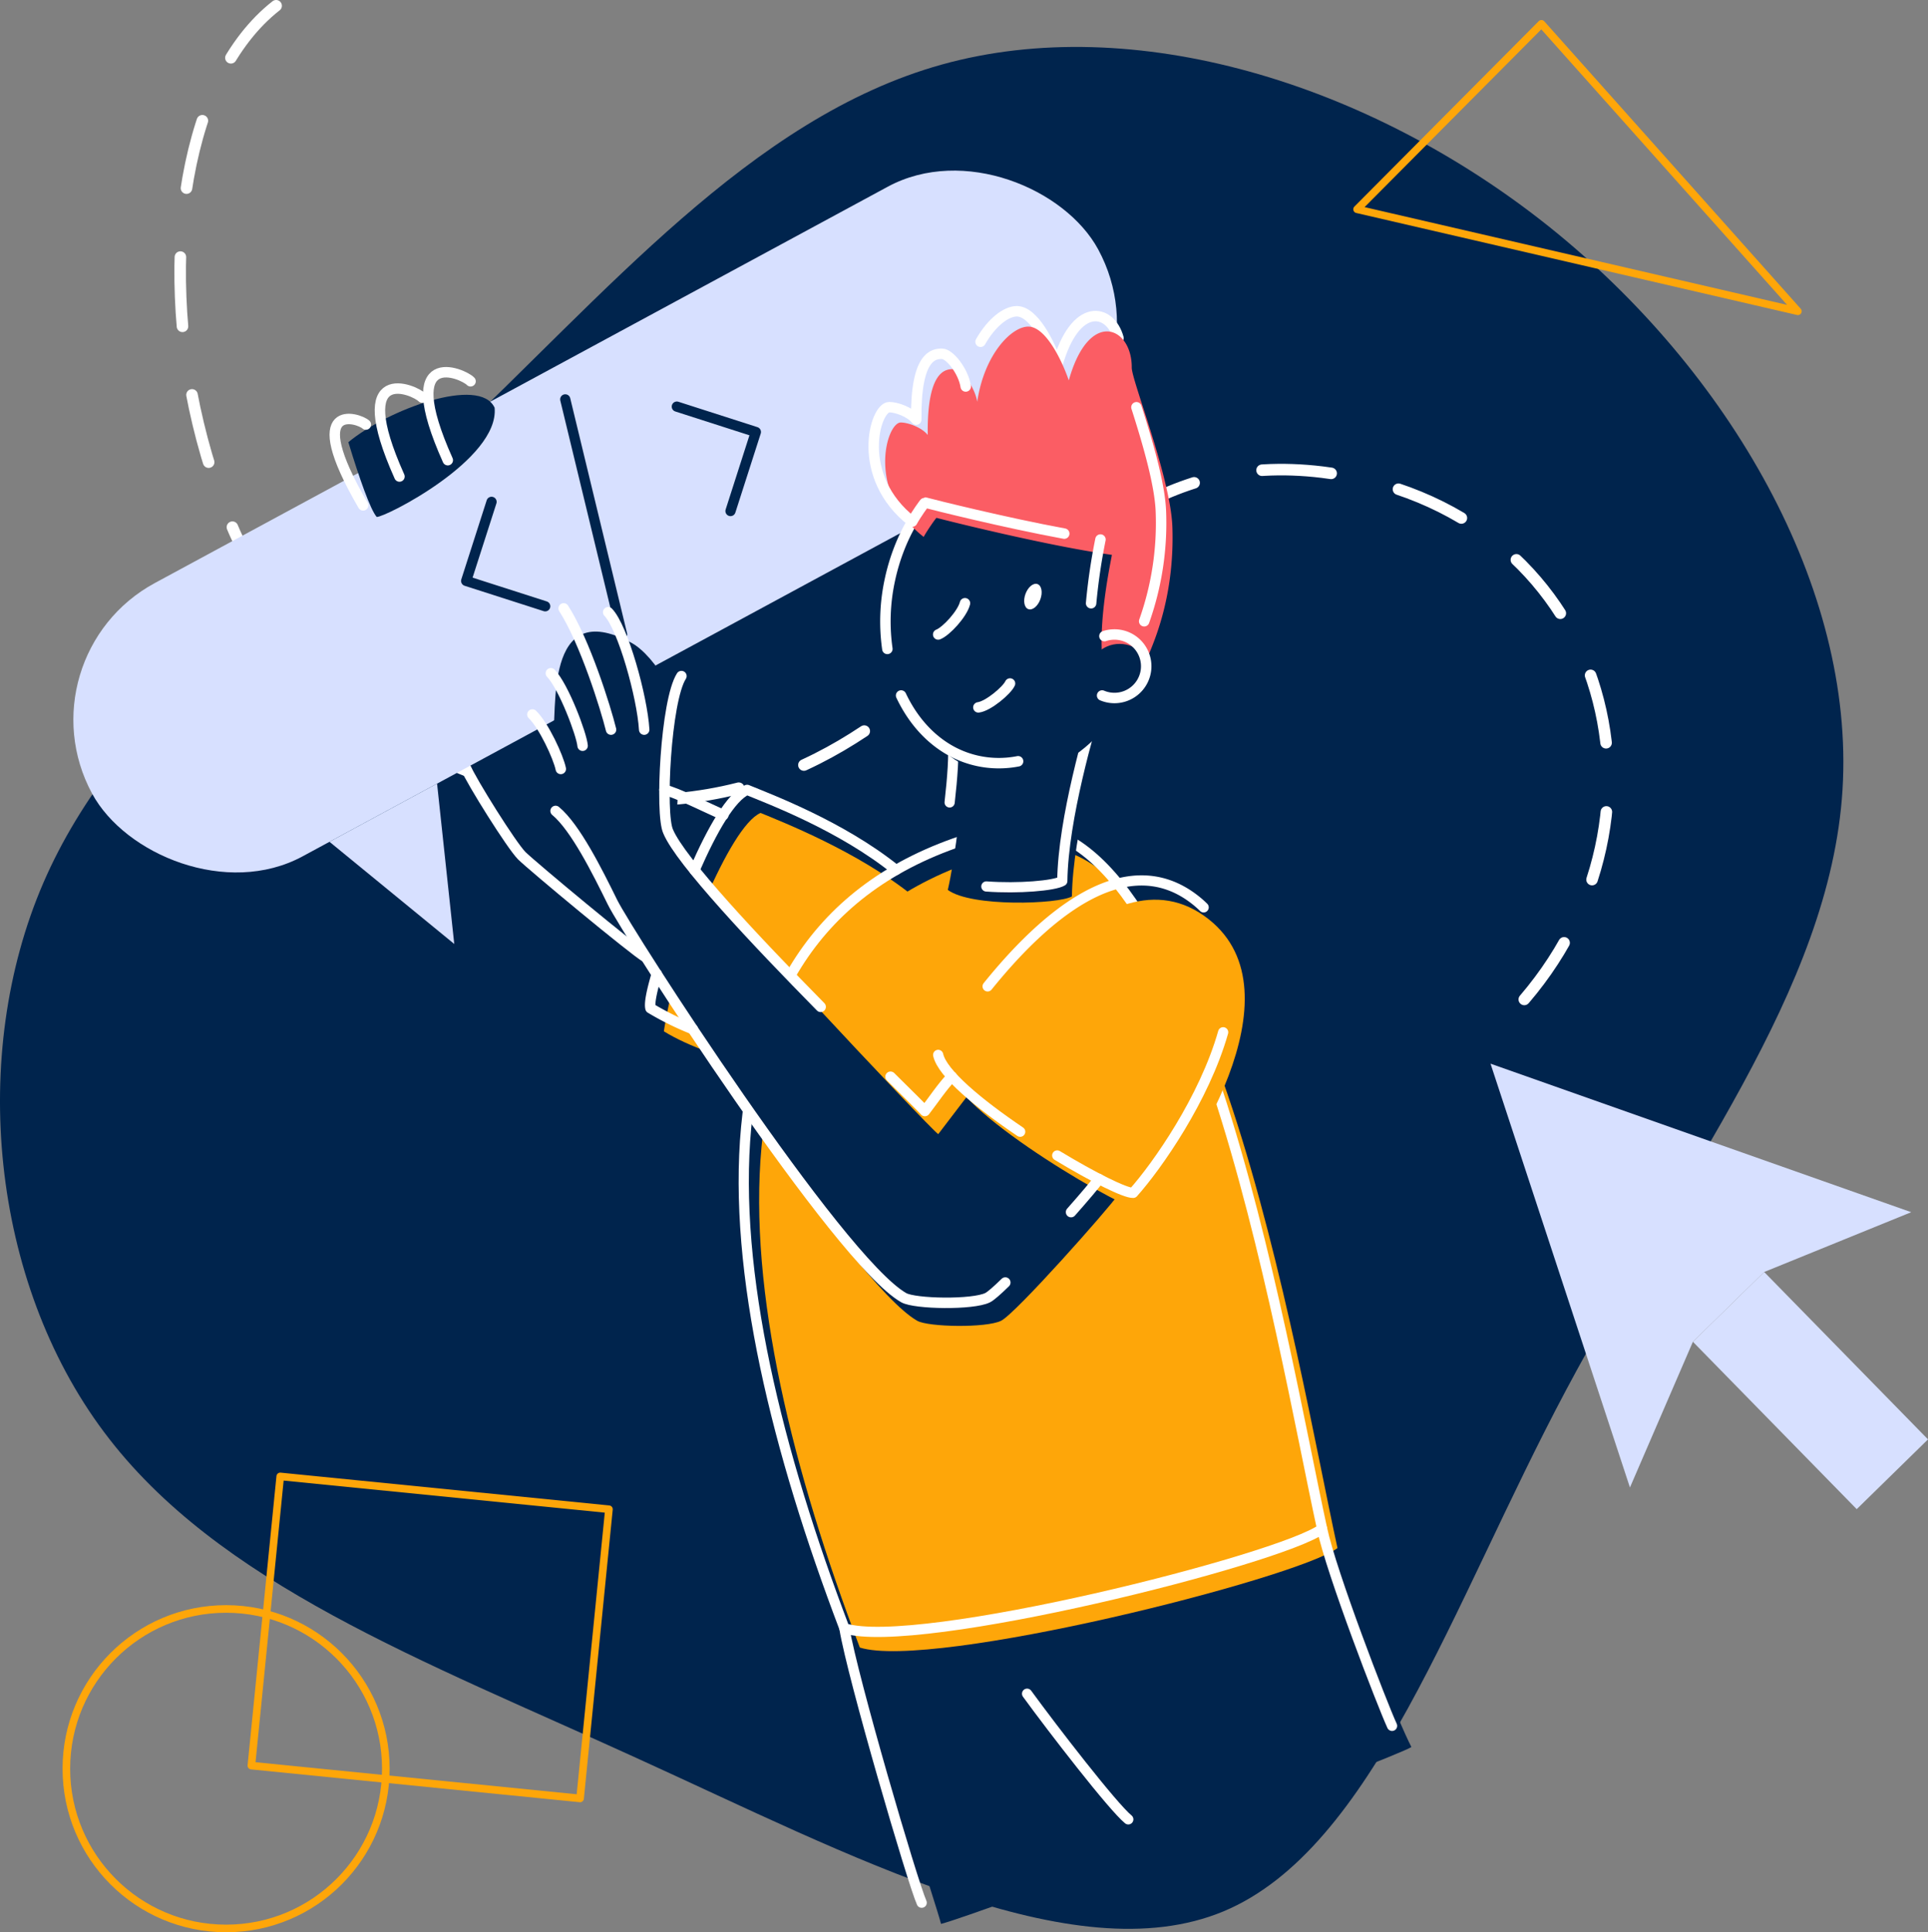<svg xmlns="http://www.w3.org/2000/svg" viewBox="0 0 1001.79 1003.94"><rect x="0" y="0" width="1001.79" height="1003.94" fill="#808080" stroke="none"/><defs><style>.cls-1{fill:#00244d;}.cls-10,.cls-2,.cls-4,.cls-7,.cls-9{fill:none;stroke-linecap:round;stroke-linejoin:round;}.cls-2{stroke:#fff;}.cls-7{stroke:#00244d;}.cls-2{stroke-width:6px;stroke-dasharray:36;}.cls-3{fill:#00244d;}.cls-4,.cls-9{stroke:#fff;}.cls-4{stroke-width:5.43px;}.cls-5{fill:#00244d;}.cls-6{fill:#d7e0ff;}.cls-7,.cls-9{stroke-width:5.3px;}.cls-8{fill:#FEA609;}.cls-10{stroke:#FEA609;stroke-width:3.95px;}.cls-11{fill:#fb5d64;}.cls-12{fill:#fff;}</style></defs><title>drawkit-grape-pack-illustration-10</title><g id="Layer_2" data-name="Layer 2"><g id="vector"><path class="cls-1" d="M804.85,117.73c93.76,75,158.93,187.75,152.53,292.48-6.4,104.51-84.61,201-143.84,312.38S713.61,960.65,635.62,993.12c-78.2,32.48-193.92-29.27-305.06-79.81-111.14-50.76-217.7-90.55-276.47-169.22-58.78-78.44-70.21-196-31.56-285.4s127.15-150.93,209.24-228C314.1,153.63,390,61.24,489.27,33.57S710.86,42.72,804.85,117.73Z"/><path class="cls-2" d="M143.47,3C49.86,76.26,84.7,372.94,276.63,410.37,501.4,454.2,516.59,224.72,687,245.3c148.19,17.91,192.67,178.15,100.91,278.63"/><path class="cls-3" d="M348.29,510.08c-11-4.21-65.92-48.52-70.2-55.51s-32.7-51.42-32.7-51.42l47.84-36.48s43.1,38.74,51.49,46.54,40.81,20.25,44.33,20.24S348.29,510.08,348.29,510.08Z"/><path class="cls-4" d="M335.68,497.47c-6.56-3.78-59.38-47.7-64.59-52.9s-26-38.3-29.34-46.21"/><path class="cls-5" d="M697,805.31c-11.26,5-213.17,51.31-248.2,51.73,8.07,45.18,38.05,133.57,40.15,142.54,17.93-4.35,236.32-86.5,244.41-91.89C726.65,894.76,700.71,831.59,697,805.31Z"/><rect class="cls-6" x="12.08" y="190.26" width="594.33" height="161.43" rx="80.72" transform="translate(-91.66 179.69) rotate(-28.4)"/><polyline class="cls-7" points="283.29 315 242.22 301.82 255.41 260.74"/><polyline class="cls-7" points="351.68 211.26 392.75 224.45 379.57 265.52"/><line class="cls-7" x1="293.71" y1="207.5" x2="323.25" y2="329.66"/><path class="cls-3" d="M257,211.84c-7.67-16.69-55.57.92-76,17.91,5.68,18.67,11.45,35.1,14.74,38.83C199.77,269,259.52,238.76,257,211.84Z"/><path class="cls-8" d="M474.36,465.46c-28.52-23-67.81-38.4-79.17-43.09-8.26,3.57-18.88,22.43-28.24,43.83-16.74,31.43-22,69.63-22,69.63,25.92,16.11,79.69,26.4,89.17,26.4S474.36,465.46,474.36,465.46Z"/><path class="cls-8" d="M527.07,441.32c100.28-24.05,146.11,263.17,167.89,363C673.63,820.2,484.42,867.84,446.76,856,377.34,673.18,353.25,483,527.07,441.32Z"/><path class="cls-9" d="M519.07,431.32c100.28-24.05,146.11,263.17,167.89,363C665.63,810.2,476.42,857.84,438.76,846,369.34,663.18,345.25,473,519.07,431.32Z"/><path class="cls-3" d="M581.06,620.66c-5.26,7.61-53.27,61.76-60.88,65.56s-37.8,3.31-43.61,0C442.62,666.9,333.15,496.84,325.24,480.74s-19.31-38.92-29.56-47.41c-1.65-12.49,7.3-28.84-8.59-48.62,2.92-13.94-5.19-75.54,41-50.74,12.16,6.65,28.88,32.72,26.57,54.19s-5.1,45.86-.48,55.88,130.1,143.59,133.34,145.21c4-5.23,19.93-26.12,19.93-26.12Z"/><path class="cls-8" d="M628.13,477.68c48.52,38.46-10.49,127.62-32.34,152.09-10,.44-96.86-50.7-101.31-71.68C507.07,539.3,574.06,434.81,628.13,477.68Z"/><path class="cls-4" d="M360,534.7a151,151,0,0,1-22-10.87c-.59-2.39.32-7.74,3.25-17.8"/><path class="cls-9" d="M360.86,452.13c9.36-21.4,19.07-38.19,27.33-41.76,11.36,4.69,48.84,18.69,77.36,41.65"/><path class="cls-4" d="M426.42,523.12c-34.09-34.64-72.8-75.77-79.23-91.08-4.29-9-1.26-68.1,6.88-80.77"/><path class="cls-4" d="M494.56,559.36c-5.24,5.52-9.89,12.64-14,17.89-1.18-1.36-7.93-8-17.84-17.82"/><path class="cls-4" d="M522.36,666.35c-4.25,4.15-7.56,7.06-9.18,7.87-7.61,3.81-37.8,3.31-43.61,0C435.62,654.9,326.15,484.84,318.24,468.74s-19.31-38.92-29.56-47.41"/><path class="cls-4" d="M571,612.57c-1.67,2.41-7.31,9.08-14.48,17.2"/><path class="cls-4" d="M334.72,379.09c-1-17-11.08-53.17-18.71-61"/><path class="cls-4" d="M317.49,379.09c-2.71-11.07-13.54-45.78-24.62-63"/><path class="cls-4" d="M302.72,387.46c-.49-5.9-9.85-30.77-16.49-37.66"/><path class="cls-4" d="M291.39,399.52c-1.23-6.15-8.86-22.64-14.76-28.3"/><path class="cls-9" d="M723.32,896.69c-5-10.83-31.59-79.64-36.36-102.38"/><path class="cls-9" d="M586.26,945.27c-8-6.5-39.29-47-52.59-65.28"/><path class="cls-9" d="M478.91,988.58c-4.64-10.21-36.05-117.39-40.15-142.54"/><path class="cls-4" d="M375.85,423.45c-8.18-3.62-24.82-11.9-30.61-13.08"/><polyline class="cls-6" points="171.2 437.36 236.03 490.45 227.1 407.13"/><path class="cls-4" d="M244.5,198.1c-3.94-4.17-38.79-19.07-11.83,41"/><path class="cls-4" d="M219.4,206.58c-4-4.17-38.79-19.07-11.84,41"/><path class="cls-4" d="M190.1,220.58c-3.82-3.51-33.47-13-1.42,42"/><polyline class="cls-6" points="916.67 660.88 993.07 629.81 774.47 552.64 846.92 772.84 879.63 697.13"/><polyline class="cls-6" points="916.67 660.88 1001.79 747.85 964.75 784.1 879.63 697.13"/><path class="cls-9" d="M530.09,588c-21.29-14.4-40.57-30.31-42.61-39.92"/><path class="cls-9" d="M635.55,536.33c-9.82,34.59-34.31,69.5-46.76,83.44-4.07.18-20.75-8.12-39.45-19.44"/><path class="cls-9" d="M513.17,512.48c27.51-34.1,70.79-74.28,108-44.8a49.93,49.93,0,0,1,4.24,3.75"/><polygon class="cls-10" points="800.93 12.38 705.14 108.73 934.18 161.73 800.93 12.38"/><rect class="cls-10" x="148.01" y="764.95" width="151" height="171.64" transform="translate(-645.25 988.65) rotate(-84.3)"/><circle class="cls-10" cx="117.48" cy="918.95" r="83"/><path class="cls-4" d="M581.17,175.66c-4.32-15.62-22.58-18.94-31.79,14-4-11.54-12.35-27.94-21.06-27.94-5.44,0-13,5.62-18.83,15.86"/><path class="cls-3" d="M575.58,372.07c-4.23,14.17-18.18,61.11-18.61,93.67-6.76,4-52.23,5.71-64.49-3.38,3.38-14.38,9.09-55.19,7.61-69.36C506.44,391.74,575.58,372.07,575.58,372.07Z"/><path class="cls-9" d="M493.43,416.91c1.47-12.84,2.35-25.28,1.66-31.91,6.35-1.26,75.49-20.93,75.49-20.93-4.23,14.17-18.18,61.11-18.61,93.67-4.14,2.46-22.8,4.05-39.46,2.83"/><ellipse class="cls-3" cx="531.52" cy="321.69" rx="82.51" ry="64.55" transform="translate(105.29 773.71) rotate(-77.87)"/><path class="cls-4" d="M529,395.53a51.81,51.81,0,0,1-20.86-.17c-17.7-3.8-31.7-16.56-39.93-34"/><path class="cls-4" d="M461.07,337.15a101.58,101.58,0,0,1,1.34-36C472,256.57,508,226.53,542.86,234s55.34,49.69,45.76,94.24a103.22,103.22,0,0,1-9.76,26.86"/><path class="cls-11" d="M596.18,342c1.28-4.31,14.28-28.88,13-68-.83-25.74-21.17-76.29-21.12-83,.17-21.31-22.18-31-32.71,6.63-4-11.54-12.35-27.94-21.06-27.94s-22.88,14.38-26.53,39.08c-1.21-7.9-8.3-17-12.35-17s-13.77.61-13.36,34.22c-3.24-4.05-10.33-6.48-14-6.48-7.52,0-18.07,36.11,11.9,59.45,1.68-3.18,6.39-9.9,6.67-9.9,5.51,1.49,58.79,14.78,91.13,19.23-.81,4.85-11.92,55.59.41,70.95A31,31,0,0,0,596.18,342Z"/><path class="cls-4" d="M501.4,313.42c-1.37,5.5-9.7,14.6-13.92,16.24"/><ellipse class="cls-12" cx="536.7" cy="309.98" rx="6.93" ry="4.11" transform="translate(60.47 706.63) rotate(-69.8)"/><path class="cls-4" d="M524.81,355.12c-1.61,3.55-11.29,11.77-16.45,12.41"/><path class="cls-4" d="M571.8,280.32a311.85,311.85,0,0,0-4.86,33.1"/><path class="cls-4" d="M501.79,200.81c-1.21-7.9-8.3-17-12.35-17s-13.77.61-13.36,34.22c-3.24-4.05-10.33-6.48-14-6.48-7.52,0-18.07,36.11,11.9,59.45,1.68-3.18,6.39-9.9,6.67-9.9,4.53,1.23,41.4,10.44,72.34,16.15"/><path class="cls-4" d="M594.52,322.78A152.45,152.45,0,0,0,603.21,266c-.47-14.38-7-36.51-12.71-54.4"/><circle class="cls-3" cx="581.76" cy="351.04" r="16.5"/><path class="cls-4" d="M573.86,330.5a16.5,16.5,0,1,1-1.2,30.86"/></g></g></svg>